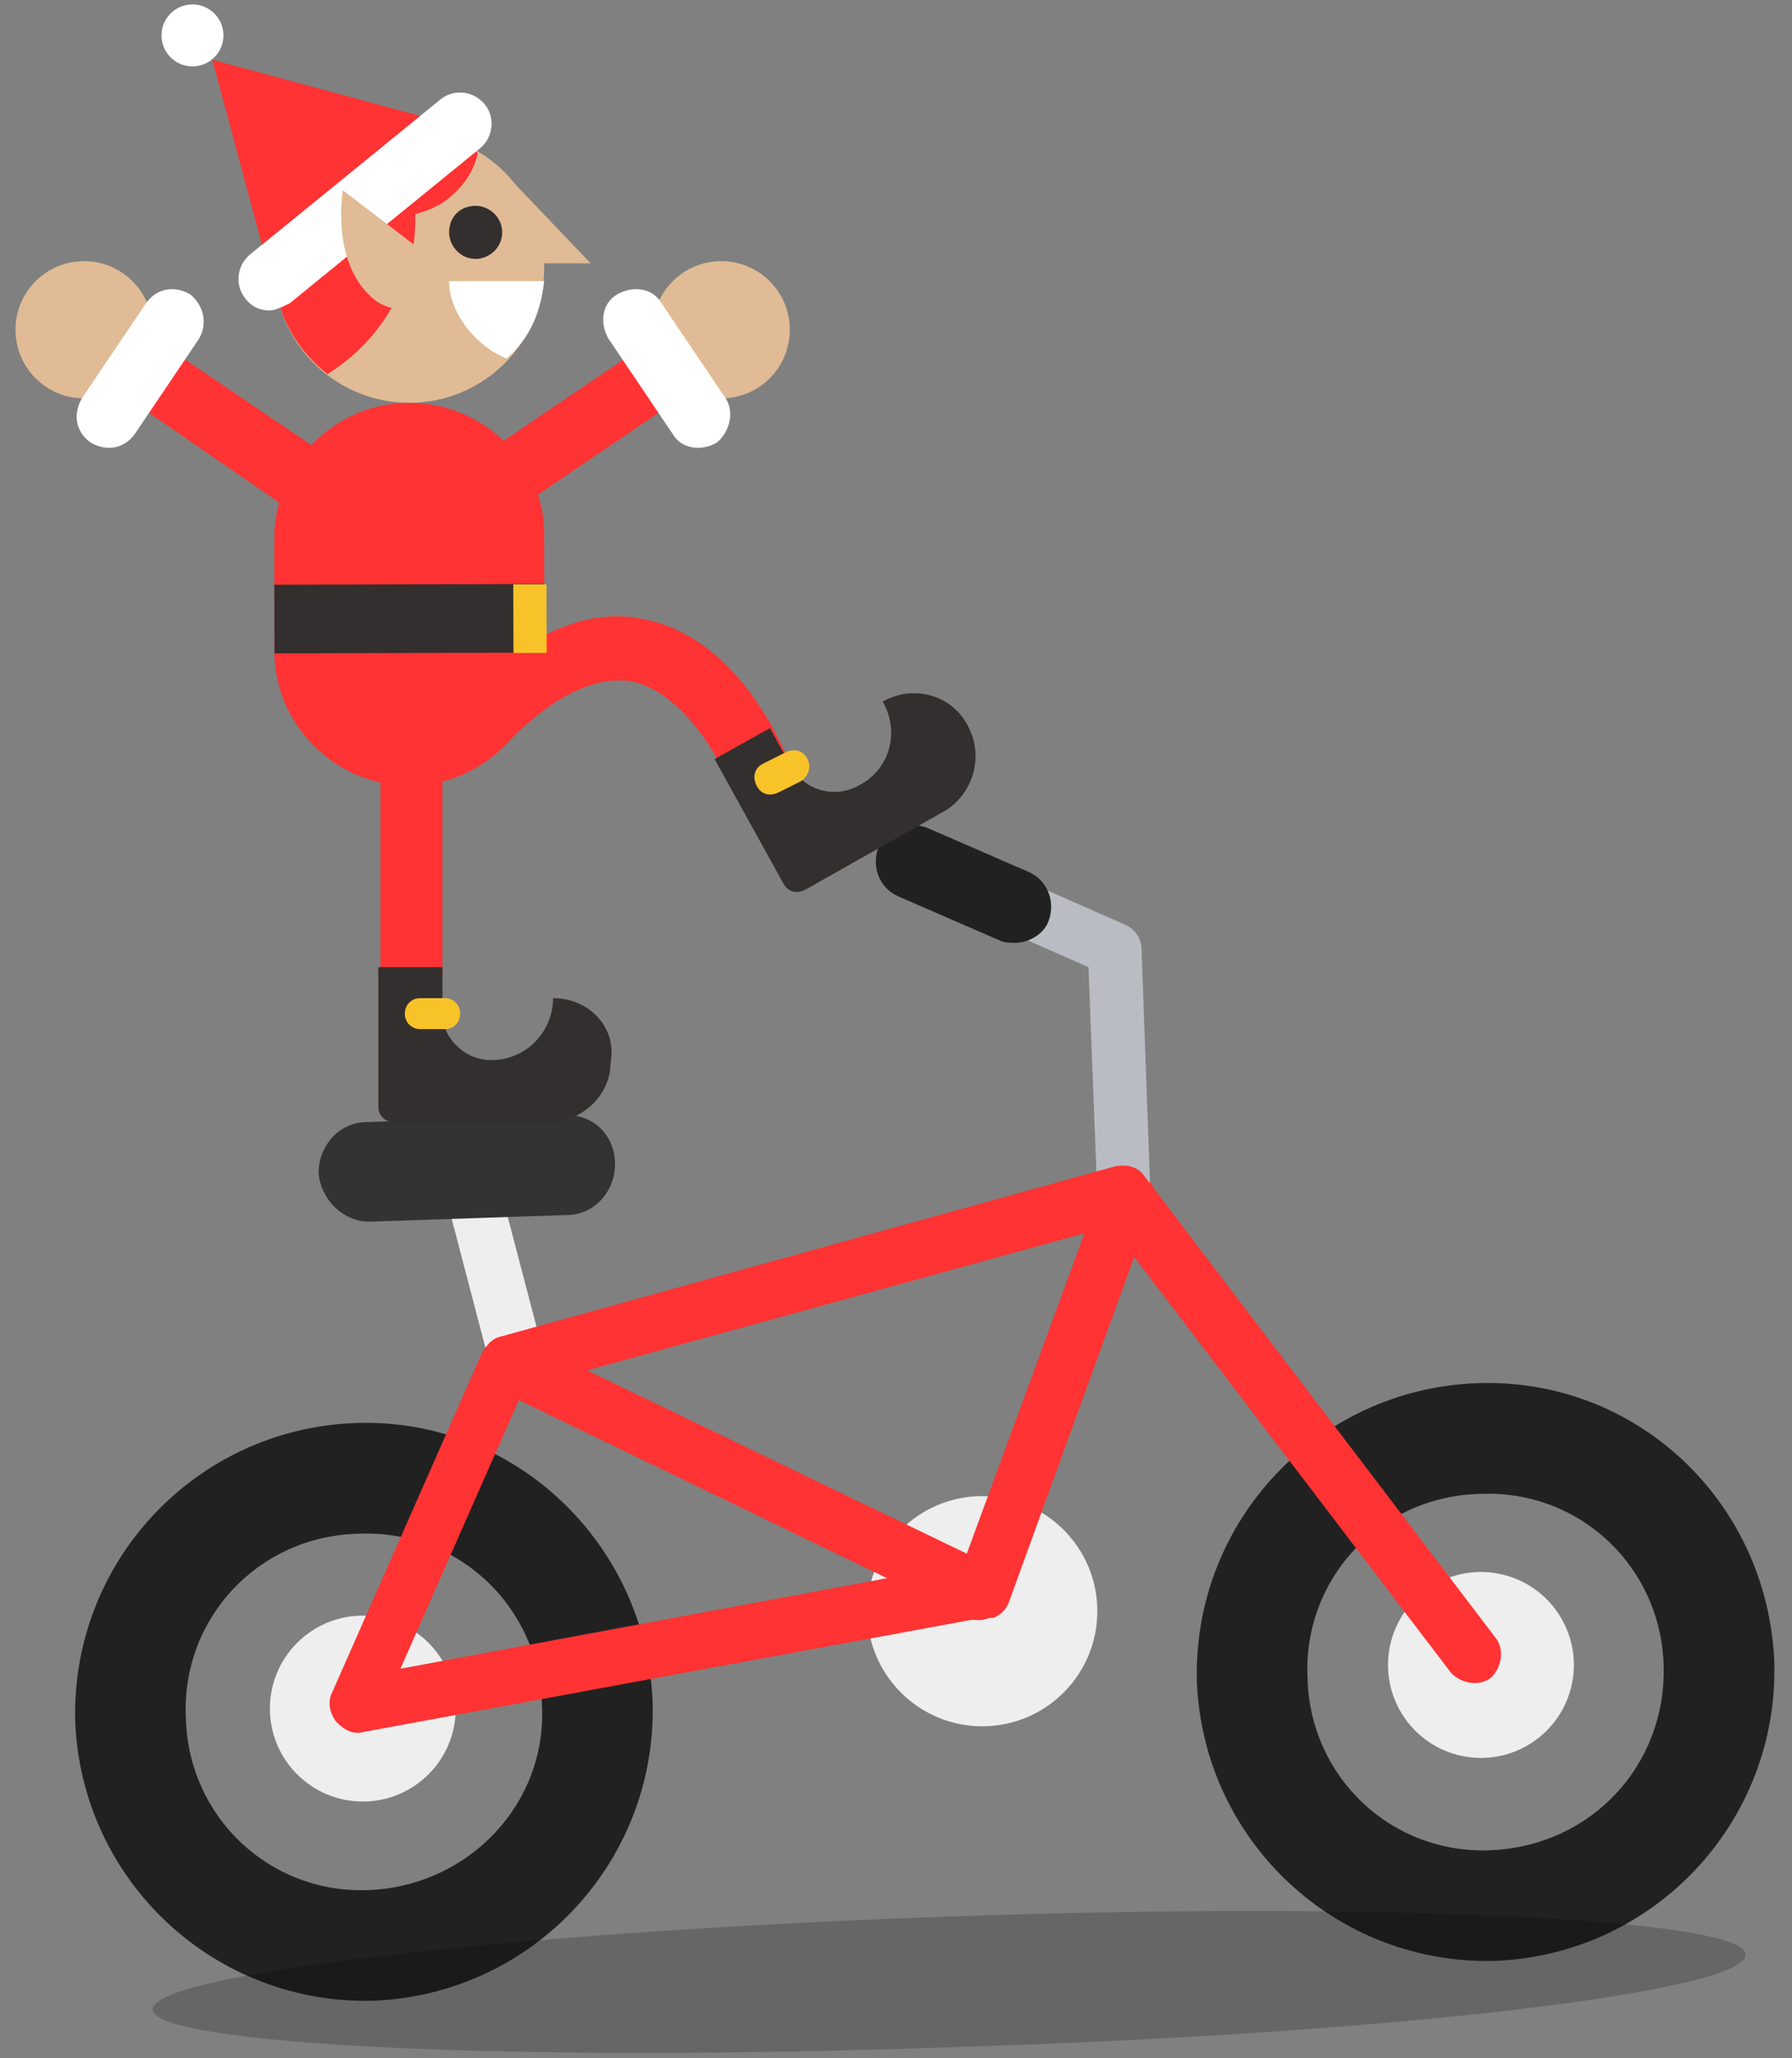 <svg width="81" height="93" xmlns="http://www.w3.org/2000/svg"><rect width="100%" height="100%" fill="#808080" stroke="none"/><g fill="none" fill-rule="evenodd"><circle fill="#EEE" fill-rule="nonzero" cx="16.4" cy="77.2" r="4.2"/><path d="M16 64.3c-7.2.3-12.8 6.3-12.6 13.5.3 7.2 6.3 12.8 13.5 12.6 7.2-.3 12.8-6.3 12.6-13.5-.3-7.2-6.3-12.9-13.5-12.6zm.7 21.1c-4.5.2-8.2-3.3-8.3-7.8-.2-4.5 3.3-8.2 7.8-8.3 4.5-.2 8.2 3.3 8.3 7.8.2 4.4-3.3 8.1-7.8 8.3z" fill="#212121" fill-rule="nonzero"/><circle fill="#EEE" fill-rule="nonzero" transform="rotate(-75.618 66.94 75.229)" cx="66.94" cy="75.229" r="4.2"/><path d="M66.7 62.5c-7.2.3-12.8 6.3-12.6 13.5.3 7.2 6.3 12.8 13.5 12.6 7.2-.3 12.8-6.3 12.6-13.5-.3-7.3-6.3-12.9-13.5-12.6zm.7 21.1c-4.5.2-8.2-3.3-8.3-7.8-.2-4.5 3.3-8.2 7.8-8.3 4.5-.2 8.2 3.3 8.3 7.8.1 4.5-3.3 8.1-7.8 8.3z" fill="#212121" fill-rule="nonzero"/><circle fill="#EEE" fill-rule="nonzero" cx="44.4" cy="72.8" r="5.2"/><path d="M21.1 52.8l2.2 8.4"/><path d="M23.3 62.4c-.6 0-1.1-.4-1.2-.9l-2.2-8.4c-.2-.7.2-1.3.9-1.5.7-.2 1.4.2 1.5.9l2.2 8.4c.2.7-.2 1.3-.9 1.5h-.3z" fill="#EEE" fill-rule="nonzero"/><path d="M44.3 73.2c-.2 0-.4 0-.5-.1L22.5 62.8c-.6-.3-.9-1-.6-1.7.3-.6 1-.9 1.7-.6l20.1 9.7 6.1-16.6c.2-.6 1-1 1.6-.7.6.2 1 1 .7 1.6l-6.5 17.9c-.1.3-.4.6-.7.7-.3 0-.4.1-.6.1z" fill="#F33" fill-rule="nonzero"/><path d="M50.8 55.2c-.7 0-1.2-.5-1.2-1.2l-.4-10.3-8.4-3.7c-.6-.3-.9-1-.6-1.6.3-.6 1-.9 1.6-.6l9.1 4c.4.2.7.6.7 1.1L52 54c.1.6-.4 1.2-1.2 1.2.1 0 .1 0 0 0z" fill="#B9BDC3" fill-rule="nonzero"/><path d="M45.9 40.9l-4.6-2"/><path d="M45.9 42.6c-.2 0-.5 0-.7-.1l-4.6-2c-.9-.4-1.2-1.4-.9-2.2.4-.9 1.4-1.2 2.2-.9l4.6 2c.9.4 1.2 1.4.9 2.2-.2.6-.9 1-1.5 1z" fill="#212121" fill-rule="nonzero"/><path d="M16.2 78.3c-.4 0-.7-.2-1-.5-.3-.4-.4-.9-.2-1.3l6.8-15.4c.2-.3.4-.6.8-.7l27.8-7.7c.5-.1 1 0 1.3.4L67.6 74c.4.5.3 1.3-.2 1.8-.5.4-1.3.3-1.8-.2L50.2 55.4l-26.5 7.3-5.6 12.7 25.8-4.8c.7-.1 1.3.3 1.5 1 .1.7-.3 1.3-1 1.5l-28.2 5.2c.1 0 .1 0 0 0z" fill="#F33" fill-rule="nonzero"/><path d="M16.7 55.2c-1.2 0-2.2-1-2.3-2.2 0-1.2.9-2.3 2.2-2.3l8.9-.3c1.3-.1 2.3.9 2.3 2.2 0 1.2-.9 2.3-2.2 2.3l-8.9.3z" fill="#333" fill-rule="nonzero"/><path d="M34.3 36.4c-.6 0-1.1-.4-1.3-.9-.4-1.1-2.1-4.2-4.4-4.7-1.6-.3-3.6.6-5.7 2.8-.6.6-1.5.6-2 0-.6-.5-.6-1.5 0-2 2.9-3 5.7-4.2 8.3-3.6 4.4.9 6.4 6.3 6.5 6.5.3.7-.1 1.6-.8 1.8-.2.1-.4.1-.6.1z" fill="#F33" fill-rule="nonzero"/><path d="M39.9 31.7c.8 1.4.3 3.1-1.1 3.8-1.1.6-2.4.2-3-.8l-1-1.8-2.5 1.4 3.1 5.6c.2.4.6.5 1 .3l6.2-3.5c1.3-.7 1.9-2.4 1.2-3.8-.7-1.5-2.5-2-3.9-1.2z" fill="#332F2E" fill-rule="nonzero"/><path d="M36.2 35.3l-1 .5c-.4.2-.8.1-1-.3-.2-.4-.1-.8.3-1l1-.5c.4-.2.8-.1 1 .3.2.4 0 .8-.3 1z" fill="#F8C329" fill-rule="nonzero"/><path fill="#30A658" fill-rule="nonzero" d="M16.1 32.4h5l-2.6-12.7z"/><path d="M18.5 18.2c-3.4 0-6.1 2.8-6.1 6.1v5.1c0 3.4 2.8 6.1 6.1 6.1 3.4 0 6.1-2.8 6.1-6.1v-5.1c.1-3.3-2.7-6.1-6.1-6.1z" fill="#F33" fill-rule="nonzero"/><path d="M18.6 45.1c-.8 0-1.4-.6-1.4-1.4V32.4c0-.8.6-1.4 1.4-1.4.8 0 1.4.6 1.4 1.4v11.3c.1.8-.6 1.4-1.4 1.4.1 0 0 0 0 0z" fill="#F33" fill-rule="nonzero"/><path d="M25 45.1c0 1.5-1.2 2.8-2.8 2.8-1.2 0-2.2-1-2.2-2.1v-2.1h-2.9V50c0 .4.3.7.7.7h7c1.5 0 2.8-1.2 2.8-2.7.3-1.6-1-2.9-2.6-2.9z" fill="#332F2E" fill-rule="nonzero"/><path d="M20.1 46.5H19c-.4 0-.7-.3-.7-.7 0-.4.3-.7.7-.7h1.1c.4 0 .7.3.7.7 0 .4-.3.7-.7.7z" fill="#F8C329" fill-rule="nonzero"/><path fill="#332F2E" fill-rule="nonzero" d="M12.4 26.42l12.2-.035.008 3.1-12.2.035z"/><path fill="#F8C329" fill-rule="nonzero" d="M23.2 26.405l1.5-.005.01 3.1-1.5.005z"/><path d="M13.7 23.1c-.3 0-.6-.1-.8-.2l-9.3-6.4c-.7-.4-.8-1.3-.4-2s1.3-.8 2-.4l9.3 6.3c.7.4.8 1.3.4 2-.3.5-.7.7-1.2.7z" fill="#F33" fill-rule="nonzero"/><circle fill="#E0BB95" fill-rule="nonzero" cx="3.8" cy="14.9" r="3.1"/><path d="M8.6 13.3c-.7-.4-1.5-.3-2 .4L3.7 18c-.4.7-.3 1.5.4 2 .7.4 1.5.3 2-.4L9 15.3c.4-.7.2-1.5-.4-2z" fill="#FFF" fill-rule="nonzero"/><path d="M22.7 23.1c-.5 0-.9-.2-1.2-.6-.4-.7-.3-1.5.4-2l9.3-6.3c.7-.4 1.5-.3 2 .4.4.7.3 1.5-.4 2l-9.3 6.3c-.2.1-.5.2-.8.2z" fill="#F33" fill-rule="nonzero"/><circle fill="#E0BB95" fill-rule="nonzero" cx="32.6" cy="14.9" r="3.1"/><path d="M32.8 18l-2.9-4.3c-.4-.7-1.3-.8-2-.4s-.8 1.3-.4 2l2.9 4.3c.4.7 1.3.8 2 .4.6-.5.8-1.4.4-2z" fill="#FFF" fill-rule="nonzero"/><path d="M17.3 11l-2.2-3.1s-.8 3.5.6 5.4c.2.3.5.5.8.5.6 0 1.1-.7 1.1-1.6 0-.5-.1-.9-.3-1.2z" fill="#FADCBC" fill-rule="nonzero"/><circle fill="#E0BB95" fill-rule="nonzero" cx="18.5" cy="12.1" r="6.1"/><path d="M16.7 14.4c-.2.9-1 1.4-1.9 1.2-.9-.2-1.4-1-1.2-1.9l3.1.7zm-1.4.3c.5.7.3 1.7-.5 2.2" fill="#7C5539" fill-rule="nonzero"/><path d="M18.6 11.6c.4-2 .1-3.9-.8-5.6-2.5.3-4.7 2.2-5.3 4.8-.5 2.4.5 4.7 2.3 6.1 1.8-1.1 3.3-3 3.8-5.3z" fill="#F33" fill-rule="nonzero"/><path d="M20.1 9.1c.8-.6 1.3-1.3 1.5-2.2-1-.7-2.4-.8-3.4 0-1 .7-1.4 1.8-1.2 2.9 1 .1 2.2-.1 3.1-.7z" fill="#F33" fill-rule="nonzero"/><path fill="#E0BB95" fill-rule="nonzero" d="M22.5 7.5l4.2 4.4h-2.4z"/><g fill-rule="nonzero"><path d="M22.7 10.5c0 .7-.6 1.2-1.2 1.2-.7 0-1.2-.6-1.2-1.2 0-.7.5-1.2 1.2-1.2.6 0 1.2.5 1.2 1.2z" fill="#332F2E"/><path d="M24.6 12.7h-4.3c0 1.5 1.3 3 2.6 3.5.9-.8 1.5-1.8 1.7-3.5z" fill="#FFF"/></g><g transform="translate(7)"><path fill="#F33" fill-rule="nonzero" d="M5.2 12.4L2.6 2.7l11.1 3z"/><path d="M5 12.3l9.5-5.8"/><path d="M5.4 14c-.5.1-1-.1-1.3-.5-.5-.6-.4-1.5.2-2l8.6-7c.6-.5 1.5-.4 2 .2.5.6.4 1.5-.2 2l-8.6 7c-.2.1-.4.2-.7.3z" fill="#FFF" fill-rule="nonzero"/><circle fill="#FFF" fill-rule="nonzero" cx="1.7" cy="1.6" r="1.4"/></g><path d="M19.5 12.2c-.1-.4-.3-.8-.6-1l-3.4-2.6s-.6 3.4 1.5 5c.3.2.7.4 1.2.3.8-.1 1.4-.9 1.3-1.7z" fill="#E0BB95" fill-rule="nonzero"/><path d="M78.9 88.3c-.1-1.6-16.2-2.4-36.1-1.7-19.9.7-36 2.6-35.9 4.2.1 1.6 16.2 2.4 36.1 1.7 19.9-.6 36-2.5 35.9-4.2z" fill="#000" fill-rule="nonzero" opacity=".2"/></g></svg>